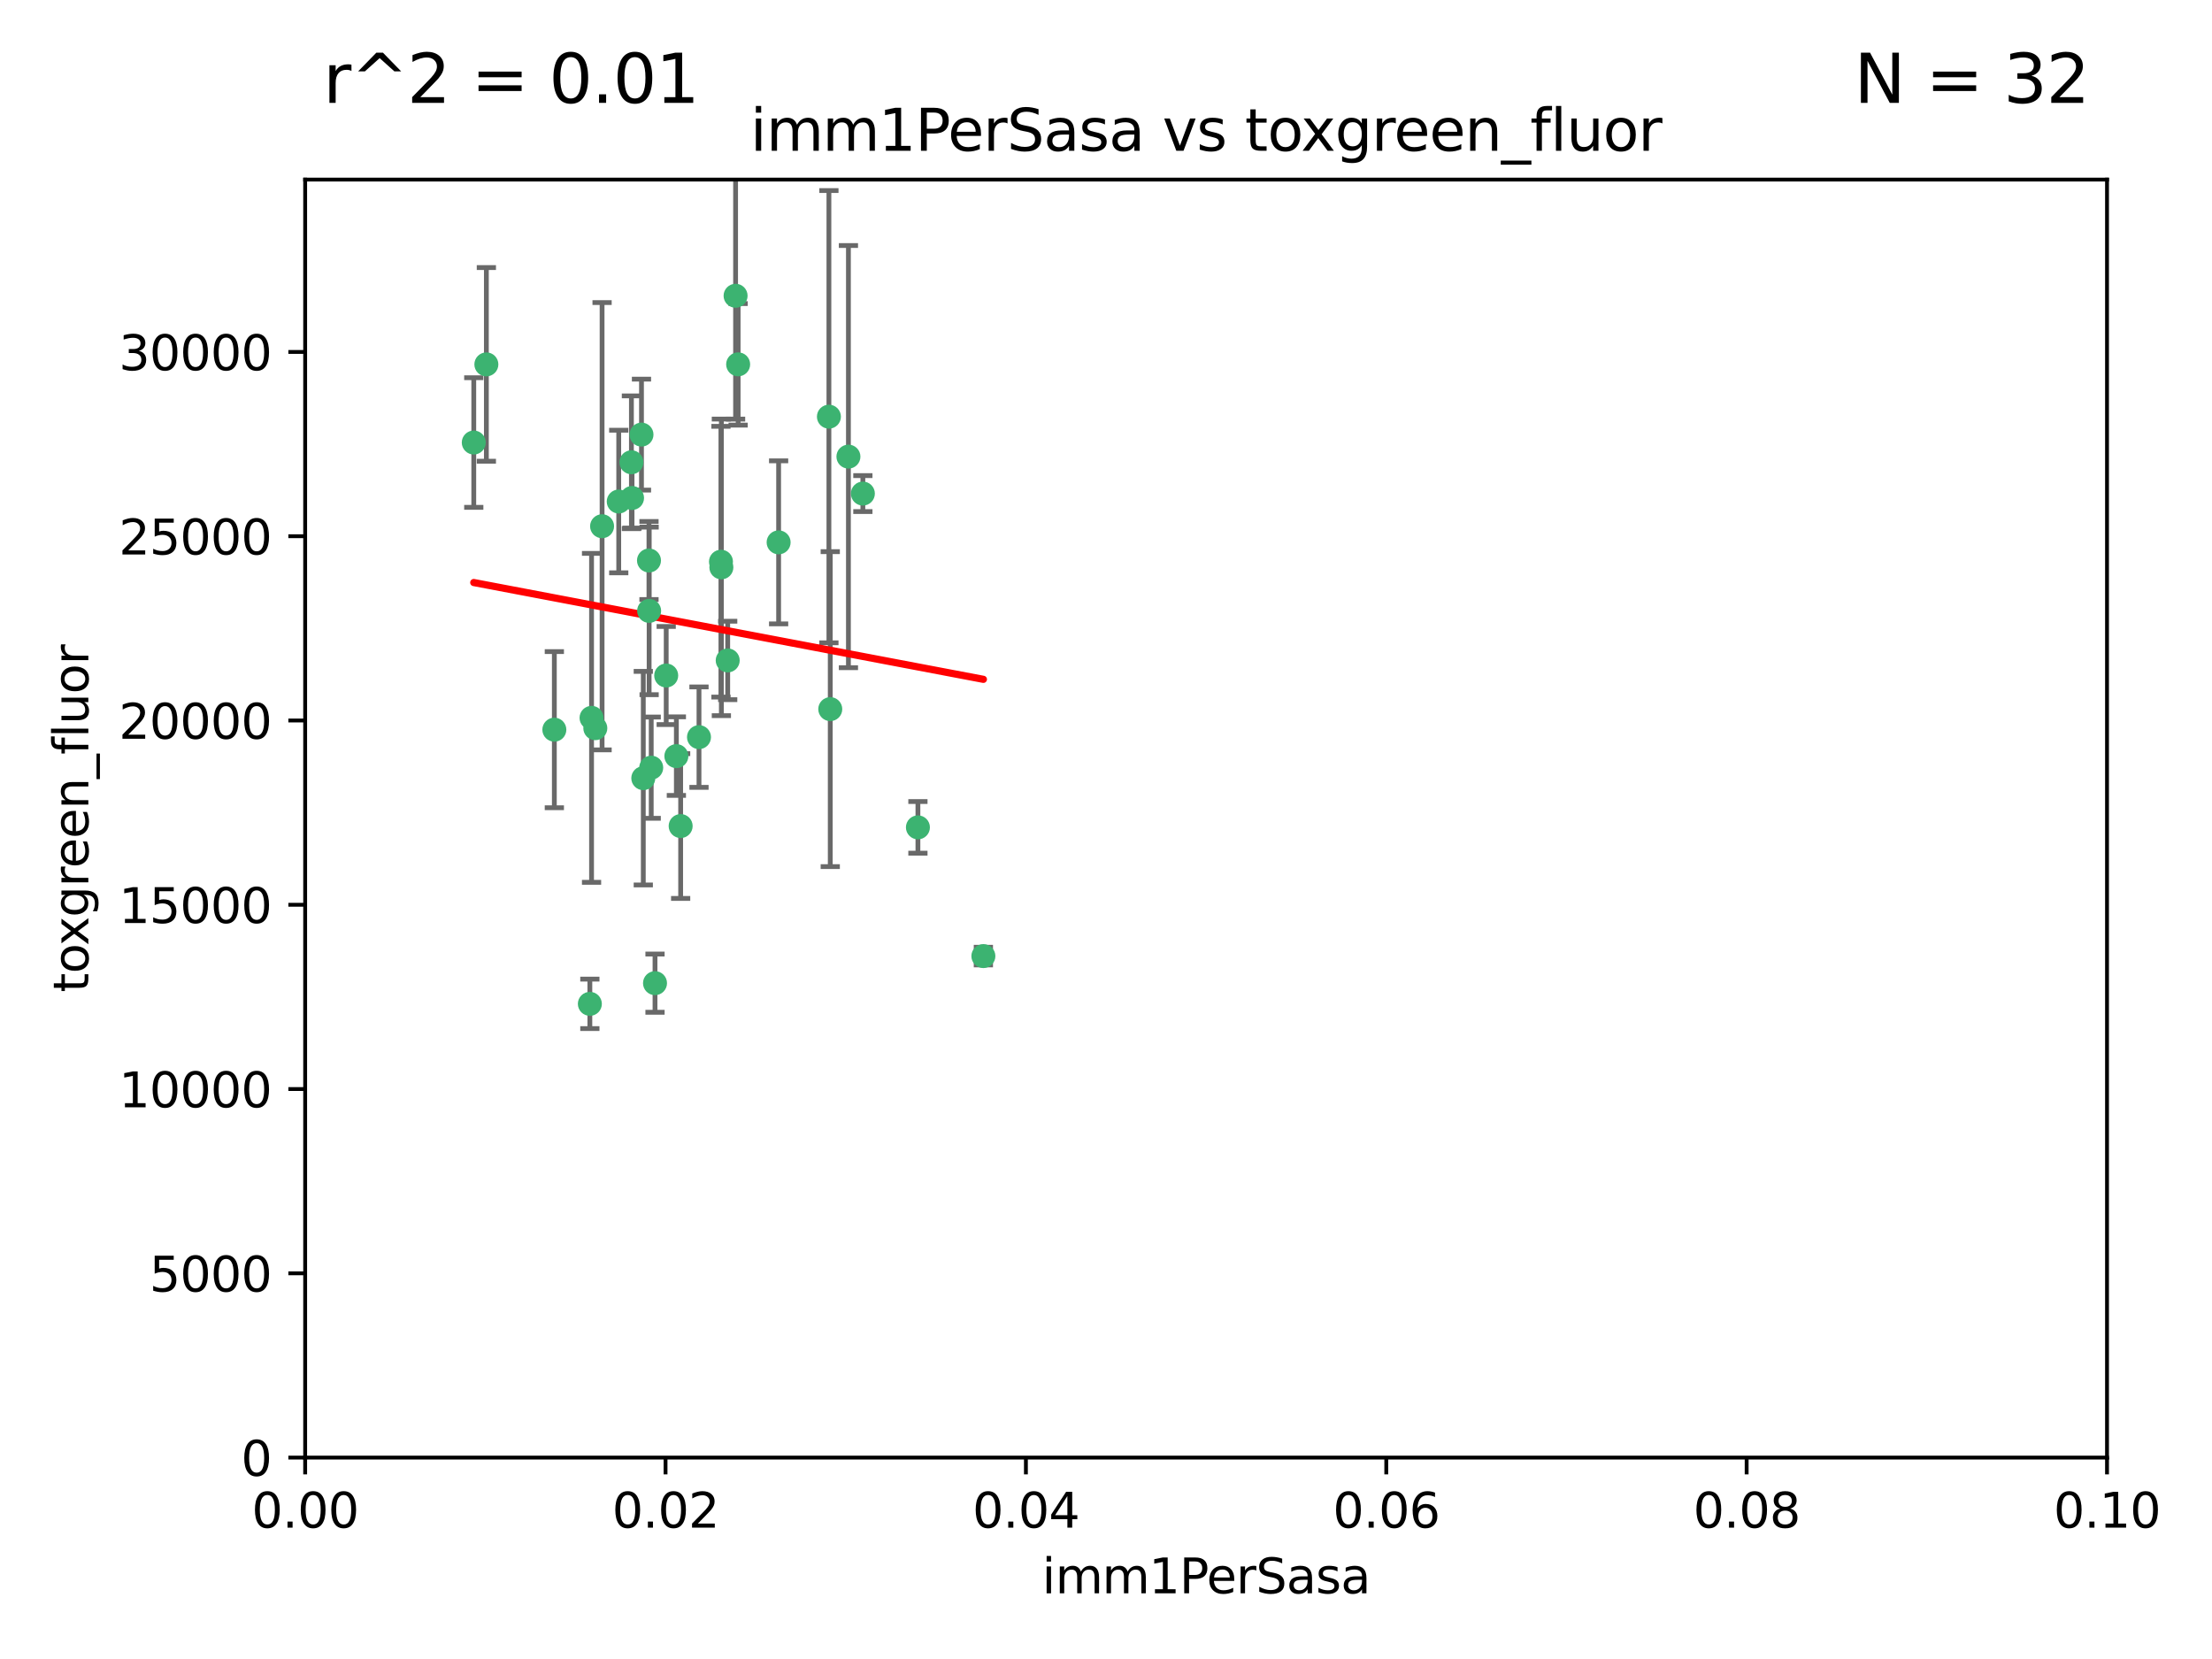 <?xml version="1.0" encoding="utf-8" standalone="no"?>
<!DOCTYPE svg PUBLIC "-//W3C//DTD SVG 1.1//EN"
  "http://www.w3.org/Graphics/SVG/1.1/DTD/svg11.dtd">
<svg xmlns:xlink="http://www.w3.org/1999/xlink" width="460.8pt" height="345.6pt" viewBox="0 0 460.8 345.6" xmlns="http://www.w3.org/2000/svg" version="1.1">
 <defs>
  <style type="text/css">*{stroke-linejoin: round; stroke-linecap: butt}</style>
 </defs>
 <g id="figure_1">
  <g id="patch_1">
   <path d="M 0 345.6 
L 460.8 345.6 
L 460.8 0 
L 0 0 
z
" style="fill: #ffffff"/>
  </g>
  <g id="axes_1">
   <g id="patch_2">
    <path d="M 63.571 303.64 
L 438.93 303.64 
L 438.93 37.411 
L 63.571 37.411 
z
" style="fill: #ffffff"/>
   </g>
   <g id="PathCollection_1">
    <defs>
     <path id="med670329ca" d="M 0 1.118 
C 0.297 1.118 0.581 1 0.791 0.791 
C 1 0.581 1.118 0.297 1.118 0 
C 1.118 -0.297 1 -0.581 0.791 -0.791 
C 0.581 -1 0.297 -1.118 0 -1.118 
C -0.297 -1.118 -0.581 -1 -0.791 -0.791 
C -1 -0.581 -1.118 -0.297 -1.118 0 
C -1.118 0.297 -1 0.581 -0.791 0.791 
C -0.581 1 -0.297 1.118 0 1.118 
z
" style="stroke: #3cb371"/>
    </defs>
    <g clip-path="url(#padd8791647)">
     <use xlink:href="#med670329ca" x="101.319" y="75.908" style="fill: #3cb371; stroke: #3cb371"/>
     <use xlink:href="#med670329ca" x="98.695" y="92.187" style="fill: #3cb371; stroke: #3cb371"/>
     <use xlink:href="#med670329ca" x="125.424" y="109.622" style="fill: #3cb371; stroke: #3cb371"/>
     <use xlink:href="#med670329ca" x="162.201" y="112.982" style="fill: #3cb371; stroke: #3cb371"/>
     <use xlink:href="#med670329ca" x="135.226" y="127.26" style="fill: #3cb371; stroke: #3cb371"/>
     <use xlink:href="#med670329ca" x="124.016" y="151.693" style="fill: #3cb371; stroke: #3cb371"/>
     <use xlink:href="#med670329ca" x="128.894" y="104.476" style="fill: #3cb371; stroke: #3cb371"/>
     <use xlink:href="#med670329ca" x="131.665" y="103.738" style="fill: #3cb371; stroke: #3cb371"/>
     <use xlink:href="#med670329ca" x="135.196" y="116.762" style="fill: #3cb371; stroke: #3cb371"/>
     <use xlink:href="#med670329ca" x="153.236" y="61.614" style="fill: #3cb371; stroke: #3cb371"/>
     <use xlink:href="#med670329ca" x="131.536" y="96.299" style="fill: #3cb371; stroke: #3cb371"/>
     <use xlink:href="#med670329ca" x="145.613" y="153.559" style="fill: #3cb371; stroke: #3cb371"/>
     <use xlink:href="#med670329ca" x="179.751" y="102.821" style="fill: #3cb371; stroke: #3cb371"/>
     <use xlink:href="#med670329ca" x="122.878" y="209.121" style="fill: #3cb371; stroke: #3cb371"/>
     <use xlink:href="#med670329ca" x="153.769" y="75.9" style="fill: #3cb371; stroke: #3cb371"/>
     <use xlink:href="#med670329ca" x="136.451" y="204.811" style="fill: #3cb371; stroke: #3cb371"/>
     <use xlink:href="#med670329ca" x="150.191" y="117.014" style="fill: #3cb371; stroke: #3cb371"/>
     <use xlink:href="#med670329ca" x="151.594" y="137.58" style="fill: #3cb371; stroke: #3cb371"/>
     <use xlink:href="#med670329ca" x="133.632" y="90.534" style="fill: #3cb371; stroke: #3cb371"/>
     <use xlink:href="#med670329ca" x="150.274" y="118.19" style="fill: #3cb371; stroke: #3cb371"/>
     <use xlink:href="#med670329ca" x="172.678" y="86.8" style="fill: #3cb371; stroke: #3cb371"/>
     <use xlink:href="#med670329ca" x="172.958" y="147.723" style="fill: #3cb371; stroke: #3cb371"/>
     <use xlink:href="#med670329ca" x="204.855" y="199.17" style="fill: #3cb371; stroke: #3cb371"/>
     <use xlink:href="#med670329ca" x="176.743" y="95.121" style="fill: #3cb371; stroke: #3cb371"/>
     <use xlink:href="#med670329ca" x="123.231" y="149.542" style="fill: #3cb371; stroke: #3cb371"/>
     <use xlink:href="#med670329ca" x="140.899" y="157.513" style="fill: #3cb371; stroke: #3cb371"/>
     <use xlink:href="#med670329ca" x="141.792" y="172.082" style="fill: #3cb371; stroke: #3cb371"/>
     <use xlink:href="#med670329ca" x="191.219" y="172.356" style="fill: #3cb371; stroke: #3cb371"/>
     <use xlink:href="#med670329ca" x="115.48" y="152.004" style="fill: #3cb371; stroke: #3cb371"/>
     <use xlink:href="#med670329ca" x="134.01" y="162.105" style="fill: #3cb371; stroke: #3cb371"/>
     <use xlink:href="#med670329ca" x="138.782" y="140.722" style="fill: #3cb371; stroke: #3cb371"/>
     <use xlink:href="#med670329ca" x="135.66" y="159.917" style="fill: #3cb371; stroke: #3cb371"/>
    </g>
   </g>
   <g id="matplotlib.axis_1">
    <g id="xtick_1">
     <g id="line2d_1">
      <defs>
       <path id="m7165b24f31" d="M 0 0 
L 0 3.5 
" style="stroke: #000000; stroke-width: 0.8"/>
      </defs>
      <g>
       <use xlink:href="#m7165b24f31" x="63.571" y="303.64" style="stroke: #000000; stroke-width: 0.8"/>
      </g>
     </g>
     <g id="text_1">
      <!-- 0.00 -->
      <g transform="translate(52.438 318.238)scale(0.1 -0.1)">
       <defs>
        <path id="DejaVuSans-30" d="M 2034 4250 
Q 1547 4250 1301 3770 
Q 1056 3291 1056 2328 
Q 1056 1369 1301 889 
Q 1547 409 2034 409 
Q 2525 409 2770 889 
Q 3016 1369 3016 2328 
Q 3016 3291 2770 3770 
Q 2525 4250 2034 4250 
z
M 2034 4750 
Q 2819 4750 3233 4129 
Q 3647 3509 3647 2328 
Q 3647 1150 3233 529 
Q 2819 -91 2034 -91 
Q 1250 -91 836 529 
Q 422 1150 422 2328 
Q 422 3509 836 4129 
Q 1250 4750 2034 4750 
z
" transform="scale(0.016)"/>
        <path id="DejaVuSans-2e" d="M 684 794 
L 1344 794 
L 1344 0 
L 684 0 
L 684 794 
z
" transform="scale(0.016)"/>
       </defs>
       <use xlink:href="#DejaVuSans-30"/>
       <use xlink:href="#DejaVuSans-2e" x="63.623"/>
       <use xlink:href="#DejaVuSans-30" x="95.41"/>
       <use xlink:href="#DejaVuSans-30" x="159.033"/>
      </g>
     </g>
    </g>
    <g id="xtick_2">
     <g id="line2d_2">
      <g>
       <use xlink:href="#m7165b24f31" x="138.643" y="303.64" style="stroke: #000000; stroke-width: 0.8"/>
      </g>
     </g>
     <g id="text_2">
      <!-- 0.02 -->
      <g transform="translate(127.51 318.238)scale(0.1 -0.1)">
       <defs>
        <path id="DejaVuSans-32" d="M 1228 531 
L 3431 531 
L 3431 0 
L 469 0 
L 469 531 
Q 828 903 1448 1529 
Q 2069 2156 2228 2338 
Q 2531 2678 2651 2914 
Q 2772 3150 2772 3378 
Q 2772 3750 2511 3984 
Q 2250 4219 1831 4219 
Q 1534 4219 1204 4116 
Q 875 4013 500 3803 
L 500 4441 
Q 881 4594 1212 4672 
Q 1544 4750 1819 4750 
Q 2544 4750 2975 4387 
Q 3406 4025 3406 3419 
Q 3406 3131 3298 2873 
Q 3191 2616 2906 2266 
Q 2828 2175 2409 1742 
Q 1991 1309 1228 531 
z
" transform="scale(0.016)"/>
       </defs>
       <use xlink:href="#DejaVuSans-30"/>
       <use xlink:href="#DejaVuSans-2e" x="63.623"/>
       <use xlink:href="#DejaVuSans-30" x="95.41"/>
       <use xlink:href="#DejaVuSans-32" x="159.033"/>
      </g>
     </g>
    </g>
    <g id="xtick_3">
     <g id="line2d_3">
      <g>
       <use xlink:href="#m7165b24f31" x="213.715" y="303.64" style="stroke: #000000; stroke-width: 0.8"/>
      </g>
     </g>
     <g id="text_3">
      <!-- 0.04 -->
      <g transform="translate(202.582 318.238)scale(0.1 -0.1)">
       <defs>
        <path id="DejaVuSans-34" d="M 2419 4116 
L 825 1625 
L 2419 1625 
L 2419 4116 
z
M 2253 4666 
L 3047 4666 
L 3047 1625 
L 3713 1625 
L 3713 1100 
L 3047 1100 
L 3047 0 
L 2419 0 
L 2419 1100 
L 313 1100 
L 313 1709 
L 2253 4666 
z
" transform="scale(0.016)"/>
       </defs>
       <use xlink:href="#DejaVuSans-30"/>
       <use xlink:href="#DejaVuSans-2e" x="63.623"/>
       <use xlink:href="#DejaVuSans-30" x="95.41"/>
       <use xlink:href="#DejaVuSans-34" x="159.033"/>
      </g>
     </g>
    </g>
    <g id="xtick_4">
     <g id="line2d_4">
      <g>
       <use xlink:href="#m7165b24f31" x="288.786" y="303.64" style="stroke: #000000; stroke-width: 0.8"/>
      </g>
     </g>
     <g id="text_4">
      <!-- 0.06 -->
      <g transform="translate(277.654 318.238)scale(0.1 -0.1)">
       <defs>
        <path id="DejaVuSans-36" d="M 2113 2584 
Q 1688 2584 1439 2293 
Q 1191 2003 1191 1497 
Q 1191 994 1439 701 
Q 1688 409 2113 409 
Q 2538 409 2786 701 
Q 3034 994 3034 1497 
Q 3034 2003 2786 2293 
Q 2538 2584 2113 2584 
z
M 3366 4563 
L 3366 3988 
Q 3128 4100 2886 4159 
Q 2644 4219 2406 4219 
Q 1781 4219 1451 3797 
Q 1122 3375 1075 2522 
Q 1259 2794 1537 2939 
Q 1816 3084 2150 3084 
Q 2853 3084 3261 2657 
Q 3669 2231 3669 1497 
Q 3669 778 3244 343 
Q 2819 -91 2113 -91 
Q 1303 -91 875 529 
Q 447 1150 447 2328 
Q 447 3434 972 4092 
Q 1497 4750 2381 4750 
Q 2619 4750 2861 4703 
Q 3103 4656 3366 4563 
z
" transform="scale(0.016)"/>
       </defs>
       <use xlink:href="#DejaVuSans-30"/>
       <use xlink:href="#DejaVuSans-2e" x="63.623"/>
       <use xlink:href="#DejaVuSans-30" x="95.41"/>
       <use xlink:href="#DejaVuSans-36" x="159.033"/>
      </g>
     </g>
    </g>
    <g id="xtick_5">
     <g id="line2d_5">
      <g>
       <use xlink:href="#m7165b24f31" x="363.858" y="303.64" style="stroke: #000000; stroke-width: 0.8"/>
      </g>
     </g>
     <g id="text_5">
      <!-- 0.08 -->
      <g transform="translate(352.725 318.238)scale(0.1 -0.1)">
       <defs>
        <path id="DejaVuSans-38" d="M 2034 2216 
Q 1584 2216 1326 1975 
Q 1069 1734 1069 1313 
Q 1069 891 1326 650 
Q 1584 409 2034 409 
Q 2484 409 2743 651 
Q 3003 894 3003 1313 
Q 3003 1734 2745 1975 
Q 2488 2216 2034 2216 
z
M 1403 2484 
Q 997 2584 770 2862 
Q 544 3141 544 3541 
Q 544 4100 942 4425 
Q 1341 4750 2034 4750 
Q 2731 4750 3128 4425 
Q 3525 4100 3525 3541 
Q 3525 3141 3298 2862 
Q 3072 2584 2669 2484 
Q 3125 2378 3379 2068 
Q 3634 1759 3634 1313 
Q 3634 634 3220 271 
Q 2806 -91 2034 -91 
Q 1263 -91 848 271 
Q 434 634 434 1313 
Q 434 1759 690 2068 
Q 947 2378 1403 2484 
z
M 1172 3481 
Q 1172 3119 1398 2916 
Q 1625 2713 2034 2713 
Q 2441 2713 2670 2916 
Q 2900 3119 2900 3481 
Q 2900 3844 2670 4047 
Q 2441 4250 2034 4250 
Q 1625 4250 1398 4047 
Q 1172 3844 1172 3481 
z
" transform="scale(0.016)"/>
       </defs>
       <use xlink:href="#DejaVuSans-30"/>
       <use xlink:href="#DejaVuSans-2e" x="63.623"/>
       <use xlink:href="#DejaVuSans-30" x="95.41"/>
       <use xlink:href="#DejaVuSans-38" x="159.033"/>
      </g>
     </g>
    </g>
    <g id="xtick_6">
     <g id="line2d_6">
      <g>
       <use xlink:href="#m7165b24f31" x="438.93" y="303.64" style="stroke: #000000; stroke-width: 0.8"/>
      </g>
     </g>
     <g id="text_6">
      <!-- 0.10 -->
      <g transform="translate(427.797 318.238)scale(0.1 -0.1)">
       <defs>
        <path id="DejaVuSans-31" d="M 794 531 
L 1825 531 
L 1825 4091 
L 703 3866 
L 703 4441 
L 1819 4666 
L 2450 4666 
L 2450 531 
L 3481 531 
L 3481 0 
L 794 0 
L 794 531 
z
" transform="scale(0.016)"/>
       </defs>
       <use xlink:href="#DejaVuSans-30"/>
       <use xlink:href="#DejaVuSans-2e" x="63.623"/>
       <use xlink:href="#DejaVuSans-31" x="95.41"/>
       <use xlink:href="#DejaVuSans-30" x="159.033"/>
      </g>
     </g>
    </g>
    <g id="text_7">
     <!-- imm1PerSasa -->
     <g transform="translate(217.067 331.917)scale(0.1 -0.1)">
      <defs>
       <path id="DejaVuSans-69" d="M 603 3500 
L 1178 3500 
L 1178 0 
L 603 0 
L 603 3500 
z
M 603 4863 
L 1178 4863 
L 1178 4134 
L 603 4134 
L 603 4863 
z
" transform="scale(0.016)"/>
       <path id="DejaVuSans-6d" d="M 3328 2828 
Q 3544 3216 3844 3400 
Q 4144 3584 4550 3584 
Q 5097 3584 5394 3201 
Q 5691 2819 5691 2113 
L 5691 0 
L 5113 0 
L 5113 2094 
Q 5113 2597 4934 2840 
Q 4756 3084 4391 3084 
Q 3944 3084 3684 2787 
Q 3425 2491 3425 1978 
L 3425 0 
L 2847 0 
L 2847 2094 
Q 2847 2600 2669 2842 
Q 2491 3084 2119 3084 
Q 1678 3084 1418 2786 
Q 1159 2488 1159 1978 
L 1159 0 
L 581 0 
L 581 3500 
L 1159 3500 
L 1159 2956 
Q 1356 3278 1631 3431 
Q 1906 3584 2284 3584 
Q 2666 3584 2933 3390 
Q 3200 3197 3328 2828 
z
" transform="scale(0.016)"/>
       <path id="DejaVuSans-50" d="M 1259 4147 
L 1259 2394 
L 2053 2394 
Q 2494 2394 2734 2622 
Q 2975 2850 2975 3272 
Q 2975 3691 2734 3919 
Q 2494 4147 2053 4147 
L 1259 4147 
z
M 628 4666 
L 2053 4666 
Q 2838 4666 3239 4311 
Q 3641 3956 3641 3272 
Q 3641 2581 3239 2228 
Q 2838 1875 2053 1875 
L 1259 1875 
L 1259 0 
L 628 0 
L 628 4666 
z
" transform="scale(0.016)"/>
       <path id="DejaVuSans-65" d="M 3597 1894 
L 3597 1613 
L 953 1613 
Q 991 1019 1311 708 
Q 1631 397 2203 397 
Q 2534 397 2845 478 
Q 3156 559 3463 722 
L 3463 178 
Q 3153 47 2828 -22 
Q 2503 -91 2169 -91 
Q 1331 -91 842 396 
Q 353 884 353 1716 
Q 353 2575 817 3079 
Q 1281 3584 2069 3584 
Q 2775 3584 3186 3129 
Q 3597 2675 3597 1894 
z
M 3022 2063 
Q 3016 2534 2758 2815 
Q 2500 3097 2075 3097 
Q 1594 3097 1305 2825 
Q 1016 2553 972 2059 
L 3022 2063 
z
" transform="scale(0.016)"/>
       <path id="DejaVuSans-72" d="M 2631 2963 
Q 2534 3019 2420 3045 
Q 2306 3072 2169 3072 
Q 1681 3072 1420 2755 
Q 1159 2438 1159 1844 
L 1159 0 
L 581 0 
L 581 3500 
L 1159 3500 
L 1159 2956 
Q 1341 3275 1631 3429 
Q 1922 3584 2338 3584 
Q 2397 3584 2469 3576 
Q 2541 3569 2628 3553 
L 2631 2963 
z
" transform="scale(0.016)"/>
       <path id="DejaVuSans-53" d="M 3425 4513 
L 3425 3897 
Q 3066 4069 2747 4153 
Q 2428 4238 2131 4238 
Q 1616 4238 1336 4038 
Q 1056 3838 1056 3469 
Q 1056 3159 1242 3001 
Q 1428 2844 1947 2747 
L 2328 2669 
Q 3034 2534 3370 2195 
Q 3706 1856 3706 1288 
Q 3706 609 3251 259 
Q 2797 -91 1919 -91 
Q 1588 -91 1214 -16 
Q 841 59 441 206 
L 441 856 
Q 825 641 1194 531 
Q 1563 422 1919 422 
Q 2459 422 2753 634 
Q 3047 847 3047 1241 
Q 3047 1584 2836 1778 
Q 2625 1972 2144 2069 
L 1759 2144 
Q 1053 2284 737 2584 
Q 422 2884 422 3419 
Q 422 4038 858 4394 
Q 1294 4750 2059 4750 
Q 2388 4750 2728 4690 
Q 3069 4631 3425 4513 
z
" transform="scale(0.016)"/>
       <path id="DejaVuSans-61" d="M 2194 1759 
Q 1497 1759 1228 1600 
Q 959 1441 959 1056 
Q 959 750 1161 570 
Q 1363 391 1709 391 
Q 2188 391 2477 730 
Q 2766 1069 2766 1631 
L 2766 1759 
L 2194 1759 
z
M 3341 1997 
L 3341 0 
L 2766 0 
L 2766 531 
Q 2569 213 2275 61 
Q 1981 -91 1556 -91 
Q 1019 -91 701 211 
Q 384 513 384 1019 
Q 384 1609 779 1909 
Q 1175 2209 1959 2209 
L 2766 2209 
L 2766 2266 
Q 2766 2663 2505 2880 
Q 2244 3097 1772 3097 
Q 1472 3097 1187 3025 
Q 903 2953 641 2809 
L 641 3341 
Q 956 3463 1253 3523 
Q 1550 3584 1831 3584 
Q 2591 3584 2966 3190 
Q 3341 2797 3341 1997 
z
" transform="scale(0.016)"/>
       <path id="DejaVuSans-73" d="M 2834 3397 
L 2834 2853 
Q 2591 2978 2328 3040 
Q 2066 3103 1784 3103 
Q 1356 3103 1142 2972 
Q 928 2841 928 2578 
Q 928 2378 1081 2264 
Q 1234 2150 1697 2047 
L 1894 2003 
Q 2506 1872 2764 1633 
Q 3022 1394 3022 966 
Q 3022 478 2636 193 
Q 2250 -91 1575 -91 
Q 1294 -91 989 -36 
Q 684 19 347 128 
L 347 722 
Q 666 556 975 473 
Q 1284 391 1588 391 
Q 1994 391 2212 530 
Q 2431 669 2431 922 
Q 2431 1156 2273 1281 
Q 2116 1406 1581 1522 
L 1381 1569 
Q 847 1681 609 1914 
Q 372 2147 372 2553 
Q 372 3047 722 3315 
Q 1072 3584 1716 3584 
Q 2034 3584 2315 3537 
Q 2597 3491 2834 3397 
z
" transform="scale(0.016)"/>
      </defs>
      <use xlink:href="#DejaVuSans-69"/>
      <use xlink:href="#DejaVuSans-6d" x="27.783"/>
      <use xlink:href="#DejaVuSans-6d" x="125.195"/>
      <use xlink:href="#DejaVuSans-31" x="222.607"/>
      <use xlink:href="#DejaVuSans-50" x="286.23"/>
      <use xlink:href="#DejaVuSans-65" x="342.908"/>
      <use xlink:href="#DejaVuSans-72" x="404.432"/>
      <use xlink:href="#DejaVuSans-53" x="445.545"/>
      <use xlink:href="#DejaVuSans-61" x="509.021"/>
      <use xlink:href="#DejaVuSans-73" x="570.301"/>
      <use xlink:href="#DejaVuSans-61" x="622.4"/>
     </g>
    </g>
   </g>
   <g id="matplotlib.axis_2">
    <g id="ytick_1">
     <g id="line2d_7">
      <defs>
       <path id="mb962436d2a" d="M 0 0 
L -3.5 0 
" style="stroke: #000000; stroke-width: 0.8"/>
      </defs>
      <g>
       <use xlink:href="#mb962436d2a" x="63.571" y="303.64" style="stroke: #000000; stroke-width: 0.8"/>
      </g>
     </g>
     <g id="text_8">
      <!-- 0 -->
      <g transform="translate(50.209 307.439)scale(0.1 -0.1)">
       <use xlink:href="#DejaVuSans-30"/>
      </g>
     </g>
    </g>
    <g id="ytick_2">
     <g id="line2d_8">
      <g>
       <use xlink:href="#mb962436d2a" x="63.571" y="265.253" style="stroke: #000000; stroke-width: 0.8"/>
      </g>
     </g>
     <g id="text_9">
      <!-- 5000 -->
      <g transform="translate(31.121 269.052)scale(0.1 -0.1)">
       <defs>
        <path id="DejaVuSans-35" d="M 691 4666 
L 3169 4666 
L 3169 4134 
L 1269 4134 
L 1269 2991 
Q 1406 3038 1543 3061 
Q 1681 3084 1819 3084 
Q 2600 3084 3056 2656 
Q 3513 2228 3513 1497 
Q 3513 744 3044 326 
Q 2575 -91 1722 -91 
Q 1428 -91 1123 -41 
Q 819 9 494 109 
L 494 744 
Q 775 591 1075 516 
Q 1375 441 1709 441 
Q 2250 441 2565 725 
Q 2881 1009 2881 1497 
Q 2881 1984 2565 2268 
Q 2250 2553 1709 2553 
Q 1456 2553 1204 2497 
Q 953 2441 691 2322 
L 691 4666 
z
" transform="scale(0.016)"/>
       </defs>
       <use xlink:href="#DejaVuSans-35"/>
       <use xlink:href="#DejaVuSans-30" x="63.623"/>
       <use xlink:href="#DejaVuSans-30" x="127.246"/>
       <use xlink:href="#DejaVuSans-30" x="190.869"/>
      </g>
     </g>
    </g>
    <g id="ytick_3">
     <g id="line2d_9">
      <g>
       <use xlink:href="#mb962436d2a" x="63.571" y="226.866" style="stroke: #000000; stroke-width: 0.8"/>
      </g>
     </g>
     <g id="text_10">
      <!-- 10000 -->
      <g transform="translate(24.759 230.665)scale(0.1 -0.1)">
       <use xlink:href="#DejaVuSans-31"/>
       <use xlink:href="#DejaVuSans-30" x="63.623"/>
       <use xlink:href="#DejaVuSans-30" x="127.246"/>
       <use xlink:href="#DejaVuSans-30" x="190.869"/>
       <use xlink:href="#DejaVuSans-30" x="254.492"/>
      </g>
     </g>
    </g>
    <g id="ytick_4">
     <g id="line2d_10">
      <g>
       <use xlink:href="#mb962436d2a" x="63.571" y="188.479" style="stroke: #000000; stroke-width: 0.8"/>
      </g>
     </g>
     <g id="text_11">
      <!-- 15000 -->
      <g transform="translate(24.759 192.278)scale(0.1 -0.1)">
       <use xlink:href="#DejaVuSans-31"/>
       <use xlink:href="#DejaVuSans-35" x="63.623"/>
       <use xlink:href="#DejaVuSans-30" x="127.246"/>
       <use xlink:href="#DejaVuSans-30" x="190.869"/>
       <use xlink:href="#DejaVuSans-30" x="254.492"/>
      </g>
     </g>
    </g>
    <g id="ytick_5">
     <g id="line2d_11">
      <g>
       <use xlink:href="#mb962436d2a" x="63.571" y="150.092" style="stroke: #000000; stroke-width: 0.8"/>
      </g>
     </g>
     <g id="text_12">
      <!-- 20000 -->
      <g transform="translate(24.759 153.891)scale(0.1 -0.1)">
       <use xlink:href="#DejaVuSans-32"/>
       <use xlink:href="#DejaVuSans-30" x="63.623"/>
       <use xlink:href="#DejaVuSans-30" x="127.246"/>
       <use xlink:href="#DejaVuSans-30" x="190.869"/>
       <use xlink:href="#DejaVuSans-30" x="254.492"/>
      </g>
     </g>
    </g>
    <g id="ytick_6">
     <g id="line2d_12">
      <g>
       <use xlink:href="#mb962436d2a" x="63.571" y="111.705" style="stroke: #000000; stroke-width: 0.8"/>
      </g>
     </g>
     <g id="text_13">
      <!-- 25000 -->
      <g transform="translate(24.759 115.504)scale(0.1 -0.1)">
       <use xlink:href="#DejaVuSans-32"/>
       <use xlink:href="#DejaVuSans-35" x="63.623"/>
       <use xlink:href="#DejaVuSans-30" x="127.246"/>
       <use xlink:href="#DejaVuSans-30" x="190.869"/>
       <use xlink:href="#DejaVuSans-30" x="254.492"/>
      </g>
     </g>
    </g>
    <g id="ytick_7">
     <g id="line2d_13">
      <g>
       <use xlink:href="#mb962436d2a" x="63.571" y="73.317" style="stroke: #000000; stroke-width: 0.8"/>
      </g>
     </g>
     <g id="text_14">
      <!-- 30000 -->
      <g transform="translate(24.759 77.117)scale(0.1 -0.1)">
       <defs>
        <path id="DejaVuSans-33" d="M 2597 2516 
Q 3050 2419 3304 2112 
Q 3559 1806 3559 1356 
Q 3559 666 3084 287 
Q 2609 -91 1734 -91 
Q 1441 -91 1130 -33 
Q 819 25 488 141 
L 488 750 
Q 750 597 1062 519 
Q 1375 441 1716 441 
Q 2309 441 2620 675 
Q 2931 909 2931 1356 
Q 2931 1769 2642 2001 
Q 2353 2234 1838 2234 
L 1294 2234 
L 1294 2753 
L 1863 2753 
Q 2328 2753 2575 2939 
Q 2822 3125 2822 3475 
Q 2822 3834 2567 4026 
Q 2313 4219 1838 4219 
Q 1578 4219 1281 4162 
Q 984 4106 628 3988 
L 628 4550 
Q 988 4650 1302 4700 
Q 1616 4750 1894 4750 
Q 2613 4750 3031 4423 
Q 3450 4097 3450 3541 
Q 3450 3153 3228 2886 
Q 3006 2619 2597 2516 
z
" transform="scale(0.016)"/>
       </defs>
       <use xlink:href="#DejaVuSans-33"/>
       <use xlink:href="#DejaVuSans-30" x="63.623"/>
       <use xlink:href="#DejaVuSans-30" x="127.246"/>
       <use xlink:href="#DejaVuSans-30" x="190.869"/>
       <use xlink:href="#DejaVuSans-30" x="254.492"/>
      </g>
     </g>
    </g>
    <g id="text_15">
     <!-- toxgreen_fluor -->
     <g transform="translate(18.401 206.72)rotate(-90)scale(0.1 -0.1)">
      <defs>
       <path id="DejaVuSans-74" d="M 1172 4494 
L 1172 3500 
L 2356 3500 
L 2356 3053 
L 1172 3053 
L 1172 1153 
Q 1172 725 1289 603 
Q 1406 481 1766 481 
L 2356 481 
L 2356 0 
L 1766 0 
Q 1100 0 847 248 
Q 594 497 594 1153 
L 594 3053 
L 172 3053 
L 172 3500 
L 594 3500 
L 594 4494 
L 1172 4494 
z
" transform="scale(0.016)"/>
       <path id="DejaVuSans-6f" d="M 1959 3097 
Q 1497 3097 1228 2736 
Q 959 2375 959 1747 
Q 959 1119 1226 758 
Q 1494 397 1959 397 
Q 2419 397 2687 759 
Q 2956 1122 2956 1747 
Q 2956 2369 2687 2733 
Q 2419 3097 1959 3097 
z
M 1959 3584 
Q 2709 3584 3137 3096 
Q 3566 2609 3566 1747 
Q 3566 888 3137 398 
Q 2709 -91 1959 -91 
Q 1206 -91 779 398 
Q 353 888 353 1747 
Q 353 2609 779 3096 
Q 1206 3584 1959 3584 
z
" transform="scale(0.016)"/>
       <path id="DejaVuSans-78" d="M 3513 3500 
L 2247 1797 
L 3578 0 
L 2900 0 
L 1881 1375 
L 863 0 
L 184 0 
L 1544 1831 
L 300 3500 
L 978 3500 
L 1906 2253 
L 2834 3500 
L 3513 3500 
z
" transform="scale(0.016)"/>
       <path id="DejaVuSans-67" d="M 2906 1791 
Q 2906 2416 2648 2759 
Q 2391 3103 1925 3103 
Q 1463 3103 1205 2759 
Q 947 2416 947 1791 
Q 947 1169 1205 825 
Q 1463 481 1925 481 
Q 2391 481 2648 825 
Q 2906 1169 2906 1791 
z
M 3481 434 
Q 3481 -459 3084 -895 
Q 2688 -1331 1869 -1331 
Q 1566 -1331 1297 -1286 
Q 1028 -1241 775 -1147 
L 775 -588 
Q 1028 -725 1275 -790 
Q 1522 -856 1778 -856 
Q 2344 -856 2625 -561 
Q 2906 -266 2906 331 
L 2906 616 
Q 2728 306 2450 153 
Q 2172 0 1784 0 
Q 1141 0 747 490 
Q 353 981 353 1791 
Q 353 2603 747 3093 
Q 1141 3584 1784 3584 
Q 2172 3584 2450 3431 
Q 2728 3278 2906 2969 
L 2906 3500 
L 3481 3500 
L 3481 434 
z
" transform="scale(0.016)"/>
       <path id="DejaVuSans-6e" d="M 3513 2113 
L 3513 0 
L 2938 0 
L 2938 2094 
Q 2938 2591 2744 2837 
Q 2550 3084 2163 3084 
Q 1697 3084 1428 2787 
Q 1159 2491 1159 1978 
L 1159 0 
L 581 0 
L 581 3500 
L 1159 3500 
L 1159 2956 
Q 1366 3272 1645 3428 
Q 1925 3584 2291 3584 
Q 2894 3584 3203 3211 
Q 3513 2838 3513 2113 
z
" transform="scale(0.016)"/>
       <path id="DejaVuSans-5f" d="M 3263 -1063 
L 3263 -1509 
L -63 -1509 
L -63 -1063 
L 3263 -1063 
z
" transform="scale(0.016)"/>
       <path id="DejaVuSans-66" d="M 2375 4863 
L 2375 4384 
L 1825 4384 
Q 1516 4384 1395 4259 
Q 1275 4134 1275 3809 
L 1275 3500 
L 2222 3500 
L 2222 3053 
L 1275 3053 
L 1275 0 
L 697 0 
L 697 3053 
L 147 3053 
L 147 3500 
L 697 3500 
L 697 3744 
Q 697 4328 969 4595 
Q 1241 4863 1831 4863 
L 2375 4863 
z
" transform="scale(0.016)"/>
       <path id="DejaVuSans-6c" d="M 603 4863 
L 1178 4863 
L 1178 0 
L 603 0 
L 603 4863 
z
" transform="scale(0.016)"/>
       <path id="DejaVuSans-75" d="M 544 1381 
L 544 3500 
L 1119 3500 
L 1119 1403 
Q 1119 906 1312 657 
Q 1506 409 1894 409 
Q 2359 409 2629 706 
Q 2900 1003 2900 1516 
L 2900 3500 
L 3475 3500 
L 3475 0 
L 2900 0 
L 2900 538 
Q 2691 219 2414 64 
Q 2138 -91 1772 -91 
Q 1169 -91 856 284 
Q 544 659 544 1381 
z
M 1991 3584 
L 1991 3584 
z
" transform="scale(0.016)"/>
      </defs>
      <use xlink:href="#DejaVuSans-74"/>
      <use xlink:href="#DejaVuSans-6f" x="39.209"/>
      <use xlink:href="#DejaVuSans-78" x="97.266"/>
      <use xlink:href="#DejaVuSans-67" x="156.445"/>
      <use xlink:href="#DejaVuSans-72" x="219.922"/>
      <use xlink:href="#DejaVuSans-65" x="258.785"/>
      <use xlink:href="#DejaVuSans-65" x="320.309"/>
      <use xlink:href="#DejaVuSans-6e" x="381.832"/>
      <use xlink:href="#DejaVuSans-5f" x="445.211"/>
      <use xlink:href="#DejaVuSans-66" x="495.211"/>
      <use xlink:href="#DejaVuSans-6c" x="530.416"/>
      <use xlink:href="#DejaVuSans-75" x="558.199"/>
      <use xlink:href="#DejaVuSans-6f" x="621.578"/>
      <use xlink:href="#DejaVuSans-72" x="682.76"/>
     </g>
    </g>
   </g>
   <g id="LineCollection_1">
    <path d="M 101.319 96.079 
L 101.319 55.738 
" clip-path="url(#padd8791647)" style="fill: none; stroke: #696969"/>
    <path d="M 98.695 105.69 
L 98.695 78.685 
" clip-path="url(#padd8791647)" style="fill: none; stroke: #696969"/>
    <path d="M 125.424 156.211 
L 125.424 63.032 
" clip-path="url(#padd8791647)" style="fill: none; stroke: #696969"/>
    <path d="M 162.201 129.961 
L 162.201 96.004 
" clip-path="url(#padd8791647)" style="fill: none; stroke: #696969"/>
    <path d="M 135.226 144.714 
L 135.226 109.807 
" clip-path="url(#padd8791647)" style="fill: none; stroke: #696969"/>
    <path d="M 124.016 152.217 
L 124.016 151.168 
" clip-path="url(#padd8791647)" style="fill: none; stroke: #696969"/>
    <path d="M 128.894 119.328 
L 128.894 89.623 
" clip-path="url(#padd8791647)" style="fill: none; stroke: #696969"/>
    <path d="M 131.665 110.014 
L 131.665 97.461 
" clip-path="url(#padd8791647)" style="fill: none; stroke: #696969"/>
    <path d="M 135.196 124.89 
L 135.196 108.635 
" clip-path="url(#padd8791647)" style="fill: none; stroke: #696969"/>
    <path d="M 153.236 87.306 
L 153.236 35.922 
" clip-path="url(#padd8791647)" style="fill: none; stroke: #696969"/>
    <path d="M 131.536 110.125 
L 131.536 82.473 
" clip-path="url(#padd8791647)" style="fill: none; stroke: #696969"/>
    <path d="M 145.613 164.019 
L 145.613 143.098 
" clip-path="url(#padd8791647)" style="fill: none; stroke: #696969"/>
    <path d="M 179.751 106.565 
L 179.751 99.077 
" clip-path="url(#padd8791647)" style="fill: none; stroke: #696969"/>
    <path d="M 122.878 214.275 
L 122.878 203.967 
" clip-path="url(#padd8791647)" style="fill: none; stroke: #696969"/>
    <path d="M 153.769 88.56 
L 153.769 63.241 
" clip-path="url(#padd8791647)" style="fill: none; stroke: #696969"/>
    <path d="M 136.451 210.874 
L 136.451 198.748 
" clip-path="url(#padd8791647)" style="fill: none; stroke: #696969"/>
    <path d="M 150.191 145.217 
L 150.191 88.811 
" clip-path="url(#padd8791647)" style="fill: none; stroke: #696969"/>
    <path d="M 151.594 145.75 
L 151.594 129.411 
" clip-path="url(#padd8791647)" style="fill: none; stroke: #696969"/>
    <path d="M 133.632 102.091 
L 133.632 78.978 
" clip-path="url(#padd8791647)" style="fill: none; stroke: #696969"/>
    <path d="M 150.274 149.083 
L 150.274 87.298 
" clip-path="url(#padd8791647)" style="fill: none; stroke: #696969"/>
    <path d="M 172.678 133.906 
L 172.678 39.694 
" clip-path="url(#padd8791647)" style="fill: none; stroke: #696969"/>
    <path d="M 172.958 180.527 
L 172.958 114.919 
" clip-path="url(#padd8791647)" style="fill: none; stroke: #696969"/>
    <path d="M 204.855 201.012 
L 204.855 197.328 
" clip-path="url(#padd8791647)" style="fill: none; stroke: #696969"/>
    <path d="M 176.743 139.091 
L 176.743 51.151 
" clip-path="url(#padd8791647)" style="fill: none; stroke: #696969"/>
    <path d="M 123.231 183.804 
L 123.231 115.28 
" clip-path="url(#padd8791647)" style="fill: none; stroke: #696969"/>
    <path d="M 140.899 165.694 
L 140.899 149.332 
" clip-path="url(#padd8791647)" style="fill: none; stroke: #696969"/>
    <path d="M 141.792 187.16 
L 141.792 157.004 
" clip-path="url(#padd8791647)" style="fill: none; stroke: #696969"/>
    <path d="M 191.219 177.734 
L 191.219 166.978 
" clip-path="url(#padd8791647)" style="fill: none; stroke: #696969"/>
    <path d="M 115.48 168.265 
L 115.48 135.742 
" clip-path="url(#padd8791647)" style="fill: none; stroke: #696969"/>
    <path d="M 134.01 184.351 
L 134.01 139.86 
" clip-path="url(#padd8791647)" style="fill: none; stroke: #696969"/>
    <path d="M 138.782 150.938 
L 138.782 130.506 
" clip-path="url(#padd8791647)" style="fill: none; stroke: #696969"/>
    <path d="M 135.66 170.463 
L 135.66 149.371 
" clip-path="url(#padd8791647)" style="fill: none; stroke: #696969"/>
   </g>
   <g id="line2d_14">
    <defs>
     <path id="m3d5ef057c1" d="M 2 0 
L -2 -0 
" style="stroke: #696969"/>
    </defs>
    <g clip-path="url(#padd8791647)">
     <use xlink:href="#m3d5ef057c1" x="101.319" y="96.079" style="fill: #696969; stroke: #696969"/>
     <use xlink:href="#m3d5ef057c1" x="98.695" y="105.69" style="fill: #696969; stroke: #696969"/>
     <use xlink:href="#m3d5ef057c1" x="125.424" y="156.211" style="fill: #696969; stroke: #696969"/>
     <use xlink:href="#m3d5ef057c1" x="162.201" y="129.961" style="fill: #696969; stroke: #696969"/>
     <use xlink:href="#m3d5ef057c1" x="135.226" y="144.714" style="fill: #696969; stroke: #696969"/>
     <use xlink:href="#m3d5ef057c1" x="124.016" y="152.217" style="fill: #696969; stroke: #696969"/>
     <use xlink:href="#m3d5ef057c1" x="128.894" y="119.328" style="fill: #696969; stroke: #696969"/>
     <use xlink:href="#m3d5ef057c1" x="131.665" y="110.014" style="fill: #696969; stroke: #696969"/>
     <use xlink:href="#m3d5ef057c1" x="135.196" y="124.89" style="fill: #696969; stroke: #696969"/>
     <use xlink:href="#m3d5ef057c1" x="153.236" y="87.306" style="fill: #696969; stroke: #696969"/>
     <use xlink:href="#m3d5ef057c1" x="131.536" y="110.125" style="fill: #696969; stroke: #696969"/>
     <use xlink:href="#m3d5ef057c1" x="145.613" y="164.019" style="fill: #696969; stroke: #696969"/>
     <use xlink:href="#m3d5ef057c1" x="179.751" y="106.565" style="fill: #696969; stroke: #696969"/>
     <use xlink:href="#m3d5ef057c1" x="122.878" y="214.275" style="fill: #696969; stroke: #696969"/>
     <use xlink:href="#m3d5ef057c1" x="153.769" y="88.56" style="fill: #696969; stroke: #696969"/>
     <use xlink:href="#m3d5ef057c1" x="136.451" y="210.874" style="fill: #696969; stroke: #696969"/>
     <use xlink:href="#m3d5ef057c1" x="150.191" y="145.217" style="fill: #696969; stroke: #696969"/>
     <use xlink:href="#m3d5ef057c1" x="151.594" y="145.75" style="fill: #696969; stroke: #696969"/>
     <use xlink:href="#m3d5ef057c1" x="133.632" y="102.091" style="fill: #696969; stroke: #696969"/>
     <use xlink:href="#m3d5ef057c1" x="150.274" y="149.083" style="fill: #696969; stroke: #696969"/>
     <use xlink:href="#m3d5ef057c1" x="172.678" y="133.906" style="fill: #696969; stroke: #696969"/>
     <use xlink:href="#m3d5ef057c1" x="172.958" y="180.527" style="fill: #696969; stroke: #696969"/>
     <use xlink:href="#m3d5ef057c1" x="204.855" y="201.012" style="fill: #696969; stroke: #696969"/>
     <use xlink:href="#m3d5ef057c1" x="176.743" y="139.091" style="fill: #696969; stroke: #696969"/>
     <use xlink:href="#m3d5ef057c1" x="123.231" y="183.804" style="fill: #696969; stroke: #696969"/>
     <use xlink:href="#m3d5ef057c1" x="140.899" y="165.694" style="fill: #696969; stroke: #696969"/>
     <use xlink:href="#m3d5ef057c1" x="141.792" y="187.16" style="fill: #696969; stroke: #696969"/>
     <use xlink:href="#m3d5ef057c1" x="191.219" y="177.734" style="fill: #696969; stroke: #696969"/>
     <use xlink:href="#m3d5ef057c1" x="115.48" y="168.265" style="fill: #696969; stroke: #696969"/>
     <use xlink:href="#m3d5ef057c1" x="134.01" y="184.351" style="fill: #696969; stroke: #696969"/>
     <use xlink:href="#m3d5ef057c1" x="138.782" y="150.938" style="fill: #696969; stroke: #696969"/>
     <use xlink:href="#m3d5ef057c1" x="135.66" y="170.463" style="fill: #696969; stroke: #696969"/>
    </g>
   </g>
   <g id="line2d_15">
    <g clip-path="url(#padd8791647)">
     <use xlink:href="#m3d5ef057c1" x="101.319" y="55.738" style="fill: #696969; stroke: #696969"/>
     <use xlink:href="#m3d5ef057c1" x="98.695" y="78.685" style="fill: #696969; stroke: #696969"/>
     <use xlink:href="#m3d5ef057c1" x="125.424" y="63.032" style="fill: #696969; stroke: #696969"/>
     <use xlink:href="#m3d5ef057c1" x="162.201" y="96.004" style="fill: #696969; stroke: #696969"/>
     <use xlink:href="#m3d5ef057c1" x="135.226" y="109.807" style="fill: #696969; stroke: #696969"/>
     <use xlink:href="#m3d5ef057c1" x="124.016" y="151.168" style="fill: #696969; stroke: #696969"/>
     <use xlink:href="#m3d5ef057c1" x="128.894" y="89.623" style="fill: #696969; stroke: #696969"/>
     <use xlink:href="#m3d5ef057c1" x="131.665" y="97.461" style="fill: #696969; stroke: #696969"/>
     <use xlink:href="#m3d5ef057c1" x="135.196" y="108.635" style="fill: #696969; stroke: #696969"/>
     <use xlink:href="#m3d5ef057c1" x="153.236" y="35.922" style="fill: #696969; stroke: #696969"/>
     <use xlink:href="#m3d5ef057c1" x="131.536" y="82.473" style="fill: #696969; stroke: #696969"/>
     <use xlink:href="#m3d5ef057c1" x="145.613" y="143.098" style="fill: #696969; stroke: #696969"/>
     <use xlink:href="#m3d5ef057c1" x="179.751" y="99.077" style="fill: #696969; stroke: #696969"/>
     <use xlink:href="#m3d5ef057c1" x="122.878" y="203.967" style="fill: #696969; stroke: #696969"/>
     <use xlink:href="#m3d5ef057c1" x="153.769" y="63.241" style="fill: #696969; stroke: #696969"/>
     <use xlink:href="#m3d5ef057c1" x="136.451" y="198.748" style="fill: #696969; stroke: #696969"/>
     <use xlink:href="#m3d5ef057c1" x="150.191" y="88.811" style="fill: #696969; stroke: #696969"/>
     <use xlink:href="#m3d5ef057c1" x="151.594" y="129.411" style="fill: #696969; stroke: #696969"/>
     <use xlink:href="#m3d5ef057c1" x="133.632" y="78.978" style="fill: #696969; stroke: #696969"/>
     <use xlink:href="#m3d5ef057c1" x="150.274" y="87.298" style="fill: #696969; stroke: #696969"/>
     <use xlink:href="#m3d5ef057c1" x="172.678" y="39.694" style="fill: #696969; stroke: #696969"/>
     <use xlink:href="#m3d5ef057c1" x="172.958" y="114.919" style="fill: #696969; stroke: #696969"/>
     <use xlink:href="#m3d5ef057c1" x="204.855" y="197.328" style="fill: #696969; stroke: #696969"/>
     <use xlink:href="#m3d5ef057c1" x="176.743" y="51.151" style="fill: #696969; stroke: #696969"/>
     <use xlink:href="#m3d5ef057c1" x="123.231" y="115.28" style="fill: #696969; stroke: #696969"/>
     <use xlink:href="#m3d5ef057c1" x="140.899" y="149.332" style="fill: #696969; stroke: #696969"/>
     <use xlink:href="#m3d5ef057c1" x="141.792" y="157.004" style="fill: #696969; stroke: #696969"/>
     <use xlink:href="#m3d5ef057c1" x="191.219" y="166.978" style="fill: #696969; stroke: #696969"/>
     <use xlink:href="#m3d5ef057c1" x="115.48" y="135.742" style="fill: #696969; stroke: #696969"/>
     <use xlink:href="#m3d5ef057c1" x="134.01" y="139.86" style="fill: #696969; stroke: #696969"/>
     <use xlink:href="#m3d5ef057c1" x="138.782" y="130.506" style="fill: #696969; stroke: #696969"/>
     <use xlink:href="#m3d5ef057c1" x="135.66" y="149.371" style="fill: #696969; stroke: #696969"/>
    </g>
   </g>
   <g id="line2d_16">
    <path d="M 101.319 121.851 
L 98.695 121.353 
L 125.424 126.43 
L 162.201 133.416 
L 135.226 128.292 
L 124.016 126.163 
L 128.894 127.089 
L 131.665 127.615 
L 135.196 128.286 
L 153.236 131.713 
L 131.536 127.591 
L 145.613 130.265 
L 179.751 136.749 
L 122.878 125.946 
L 153.769 131.814 
L 136.451 128.525 
L 150.191 131.135 
L 151.594 131.401 
L 133.632 127.989 
L 150.274 131.15 
L 172.678 135.406 
L 172.958 135.459 
L 204.855 141.518 
L 176.743 136.178 
L 123.231 126.013 
L 140.899 129.37 
L 141.792 129.539 
L 191.219 138.928 
L 115.48 124.541 
L 134.01 128.061 
L 138.782 128.967 
L 135.66 128.374 
" clip-path="url(#padd8791647)" style="fill: none; stroke: #ff0000; stroke-width: 1.5; stroke-linecap: square"/>
   </g>
   <g id="line2d_17">
    <defs>
     <path id="m2cbcfec5aa" d="M 0 2 
C 0.53 2 1.039 1.789 1.414 1.414 
C 1.789 1.039 2 0.53 2 0 
C 2 -0.53 1.789 -1.039 1.414 -1.414 
C 1.039 -1.789 0.53 -2 0 -2 
C -0.53 -2 -1.039 -1.789 -1.414 -1.414 
C -1.789 -1.039 -2 -0.53 -2 0 
C -2 0.53 -1.789 1.039 -1.414 1.414 
C -1.039 1.789 -0.53 2 0 2 
z
" style="stroke: #3cb371"/>
    </defs>
    <g clip-path="url(#padd8791647)">
     <use xlink:href="#m2cbcfec5aa" x="101.319" y="75.908" style="fill: #3cb371; stroke: #3cb371"/>
     <use xlink:href="#m2cbcfec5aa" x="98.695" y="92.187" style="fill: #3cb371; stroke: #3cb371"/>
     <use xlink:href="#m2cbcfec5aa" x="125.424" y="109.622" style="fill: #3cb371; stroke: #3cb371"/>
     <use xlink:href="#m2cbcfec5aa" x="162.201" y="112.982" style="fill: #3cb371; stroke: #3cb371"/>
     <use xlink:href="#m2cbcfec5aa" x="135.226" y="127.26" style="fill: #3cb371; stroke: #3cb371"/>
     <use xlink:href="#m2cbcfec5aa" x="124.016" y="151.693" style="fill: #3cb371; stroke: #3cb371"/>
     <use xlink:href="#m2cbcfec5aa" x="128.894" y="104.476" style="fill: #3cb371; stroke: #3cb371"/>
     <use xlink:href="#m2cbcfec5aa" x="131.665" y="103.738" style="fill: #3cb371; stroke: #3cb371"/>
     <use xlink:href="#m2cbcfec5aa" x="135.196" y="116.762" style="fill: #3cb371; stroke: #3cb371"/>
     <use xlink:href="#m2cbcfec5aa" x="153.236" y="61.614" style="fill: #3cb371; stroke: #3cb371"/>
     <use xlink:href="#m2cbcfec5aa" x="131.536" y="96.299" style="fill: #3cb371; stroke: #3cb371"/>
     <use xlink:href="#m2cbcfec5aa" x="145.613" y="153.559" style="fill: #3cb371; stroke: #3cb371"/>
     <use xlink:href="#m2cbcfec5aa" x="179.751" y="102.821" style="fill: #3cb371; stroke: #3cb371"/>
     <use xlink:href="#m2cbcfec5aa" x="122.878" y="209.121" style="fill: #3cb371; stroke: #3cb371"/>
     <use xlink:href="#m2cbcfec5aa" x="153.769" y="75.9" style="fill: #3cb371; stroke: #3cb371"/>
     <use xlink:href="#m2cbcfec5aa" x="136.451" y="204.811" style="fill: #3cb371; stroke: #3cb371"/>
     <use xlink:href="#m2cbcfec5aa" x="150.191" y="117.014" style="fill: #3cb371; stroke: #3cb371"/>
     <use xlink:href="#m2cbcfec5aa" x="151.594" y="137.58" style="fill: #3cb371; stroke: #3cb371"/>
     <use xlink:href="#m2cbcfec5aa" x="133.632" y="90.534" style="fill: #3cb371; stroke: #3cb371"/>
     <use xlink:href="#m2cbcfec5aa" x="150.274" y="118.19" style="fill: #3cb371; stroke: #3cb371"/>
     <use xlink:href="#m2cbcfec5aa" x="172.678" y="86.8" style="fill: #3cb371; stroke: #3cb371"/>
     <use xlink:href="#m2cbcfec5aa" x="172.958" y="147.723" style="fill: #3cb371; stroke: #3cb371"/>
     <use xlink:href="#m2cbcfec5aa" x="204.855" y="199.17" style="fill: #3cb371; stroke: #3cb371"/>
     <use xlink:href="#m2cbcfec5aa" x="176.743" y="95.121" style="fill: #3cb371; stroke: #3cb371"/>
     <use xlink:href="#m2cbcfec5aa" x="123.231" y="149.542" style="fill: #3cb371; stroke: #3cb371"/>
     <use xlink:href="#m2cbcfec5aa" x="140.899" y="157.513" style="fill: #3cb371; stroke: #3cb371"/>
     <use xlink:href="#m2cbcfec5aa" x="141.792" y="172.082" style="fill: #3cb371; stroke: #3cb371"/>
     <use xlink:href="#m2cbcfec5aa" x="191.219" y="172.356" style="fill: #3cb371; stroke: #3cb371"/>
     <use xlink:href="#m2cbcfec5aa" x="115.48" y="152.004" style="fill: #3cb371; stroke: #3cb371"/>
     <use xlink:href="#m2cbcfec5aa" x="134.01" y="162.105" style="fill: #3cb371; stroke: #3cb371"/>
     <use xlink:href="#m2cbcfec5aa" x="138.782" y="140.722" style="fill: #3cb371; stroke: #3cb371"/>
     <use xlink:href="#m2cbcfec5aa" x="135.66" y="159.917" style="fill: #3cb371; stroke: #3cb371"/>
    </g>
   </g>
   <g id="patch_3">
    <path d="M 63.571 303.64 
L 63.571 37.411 
" style="fill: none; stroke: #000000; stroke-width: 0.8; stroke-linejoin: miter; stroke-linecap: square"/>
   </g>
   <g id="patch_4">
    <path d="M 438.93 303.64 
L 438.93 37.411 
" style="fill: none; stroke: #000000; stroke-width: 0.8; stroke-linejoin: miter; stroke-linecap: square"/>
   </g>
   <g id="patch_5">
    <path d="M 63.571 303.64 
L 438.93 303.64 
" style="fill: none; stroke: #000000; stroke-width: 0.8; stroke-linejoin: miter; stroke-linecap: square"/>
   </g>
   <g id="patch_6">
    <path d="M 63.571 37.411 
L 438.93 37.411 
" style="fill: none; stroke: #000000; stroke-width: 0.8; stroke-linejoin: miter; stroke-linecap: square"/>
   </g>
   <g id="text_16">
    <!-- N = 32 -->
    <g transform="translate(386.257 21.426)scale(0.14 -0.14)">
     <defs>
      <path id="DejaVuSans-4e" d="M 628 4666 
L 1478 4666 
L 3547 763 
L 3547 4666 
L 4159 4666 
L 4159 0 
L 3309 0 
L 1241 3903 
L 1241 0 
L 628 0 
L 628 4666 
z
" transform="scale(0.016)"/>
      <path id="DejaVuSans-20" transform="scale(0.016)"/>
      <path id="DejaVuSans-3d" d="M 678 2906 
L 4684 2906 
L 4684 2381 
L 678 2381 
L 678 2906 
z
M 678 1631 
L 4684 1631 
L 4684 1100 
L 678 1100 
L 678 1631 
z
" transform="scale(0.016)"/>
     </defs>
     <use xlink:href="#DejaVuSans-4e"/>
     <use xlink:href="#DejaVuSans-20" x="74.805"/>
     <use xlink:href="#DejaVuSans-3d" x="106.592"/>
     <use xlink:href="#DejaVuSans-20" x="190.381"/>
     <use xlink:href="#DejaVuSans-33" x="222.168"/>
     <use xlink:href="#DejaVuSans-32" x="285.791"/>
    </g>
   </g>
   <g id="text_17">
    <!-- r^2 = 0.01 -->
    <g transform="translate(67.325 21.426)scale(0.14 -0.14)">
     <defs>
      <path id="DejaVuSans-5e" d="M 2988 4666 
L 4684 2925 
L 4056 2925 
L 2681 4159 
L 1306 2925 
L 678 2925 
L 2375 4666 
L 2988 4666 
z
" transform="scale(0.016)"/>
     </defs>
     <use xlink:href="#DejaVuSans-72"/>
     <use xlink:href="#DejaVuSans-5e" x="41.113"/>
     <use xlink:href="#DejaVuSans-32" x="124.902"/>
     <use xlink:href="#DejaVuSans-20" x="188.525"/>
     <use xlink:href="#DejaVuSans-3d" x="220.312"/>
     <use xlink:href="#DejaVuSans-20" x="304.102"/>
     <use xlink:href="#DejaVuSans-30" x="335.889"/>
     <use xlink:href="#DejaVuSans-2e" x="399.512"/>
     <use xlink:href="#DejaVuSans-30" x="431.299"/>
     <use xlink:href="#DejaVuSans-31" x="494.922"/>
    </g>
   </g>
   <g id="text_18">
    <!-- imm1PerSasa vs toxgreen_fluor -->
    <g transform="translate(156.306 31.411)scale(0.12 -0.12)">
     <defs>
      <path id="DejaVuSans-76" d="M 191 3500 
L 800 3500 
L 1894 563 
L 2988 3500 
L 3597 3500 
L 2284 0 
L 1503 0 
L 191 3500 
z
" transform="scale(0.016)"/>
     </defs>
     <use xlink:href="#DejaVuSans-69"/>
     <use xlink:href="#DejaVuSans-6d" x="27.783"/>
     <use xlink:href="#DejaVuSans-6d" x="125.195"/>
     <use xlink:href="#DejaVuSans-31" x="222.607"/>
     <use xlink:href="#DejaVuSans-50" x="286.23"/>
     <use xlink:href="#DejaVuSans-65" x="342.908"/>
     <use xlink:href="#DejaVuSans-72" x="404.432"/>
     <use xlink:href="#DejaVuSans-53" x="445.545"/>
     <use xlink:href="#DejaVuSans-61" x="509.021"/>
     <use xlink:href="#DejaVuSans-73" x="570.301"/>
     <use xlink:href="#DejaVuSans-61" x="622.4"/>
     <use xlink:href="#DejaVuSans-20" x="683.68"/>
     <use xlink:href="#DejaVuSans-76" x="715.467"/>
     <use xlink:href="#DejaVuSans-73" x="774.646"/>
     <use xlink:href="#DejaVuSans-20" x="826.746"/>
     <use xlink:href="#DejaVuSans-74" x="858.533"/>
     <use xlink:href="#DejaVuSans-6f" x="897.742"/>
     <use xlink:href="#DejaVuSans-78" x="955.799"/>
     <use xlink:href="#DejaVuSans-67" x="1014.979"/>
     <use xlink:href="#DejaVuSans-72" x="1078.455"/>
     <use xlink:href="#DejaVuSans-65" x="1117.318"/>
     <use xlink:href="#DejaVuSans-65" x="1178.842"/>
     <use xlink:href="#DejaVuSans-6e" x="1240.365"/>
     <use xlink:href="#DejaVuSans-5f" x="1303.744"/>
     <use xlink:href="#DejaVuSans-66" x="1353.744"/>
     <use xlink:href="#DejaVuSans-6c" x="1388.949"/>
     <use xlink:href="#DejaVuSans-75" x="1416.732"/>
     <use xlink:href="#DejaVuSans-6f" x="1480.111"/>
     <use xlink:href="#DejaVuSans-72" x="1541.293"/>
    </g>
   </g>
  </g>
 </g>
 <defs>
  <clipPath id="padd8791647">
   <rect x="63.571" y="37.411" width="375.359" height="266.229"/>
  </clipPath>
 </defs>
</svg>

